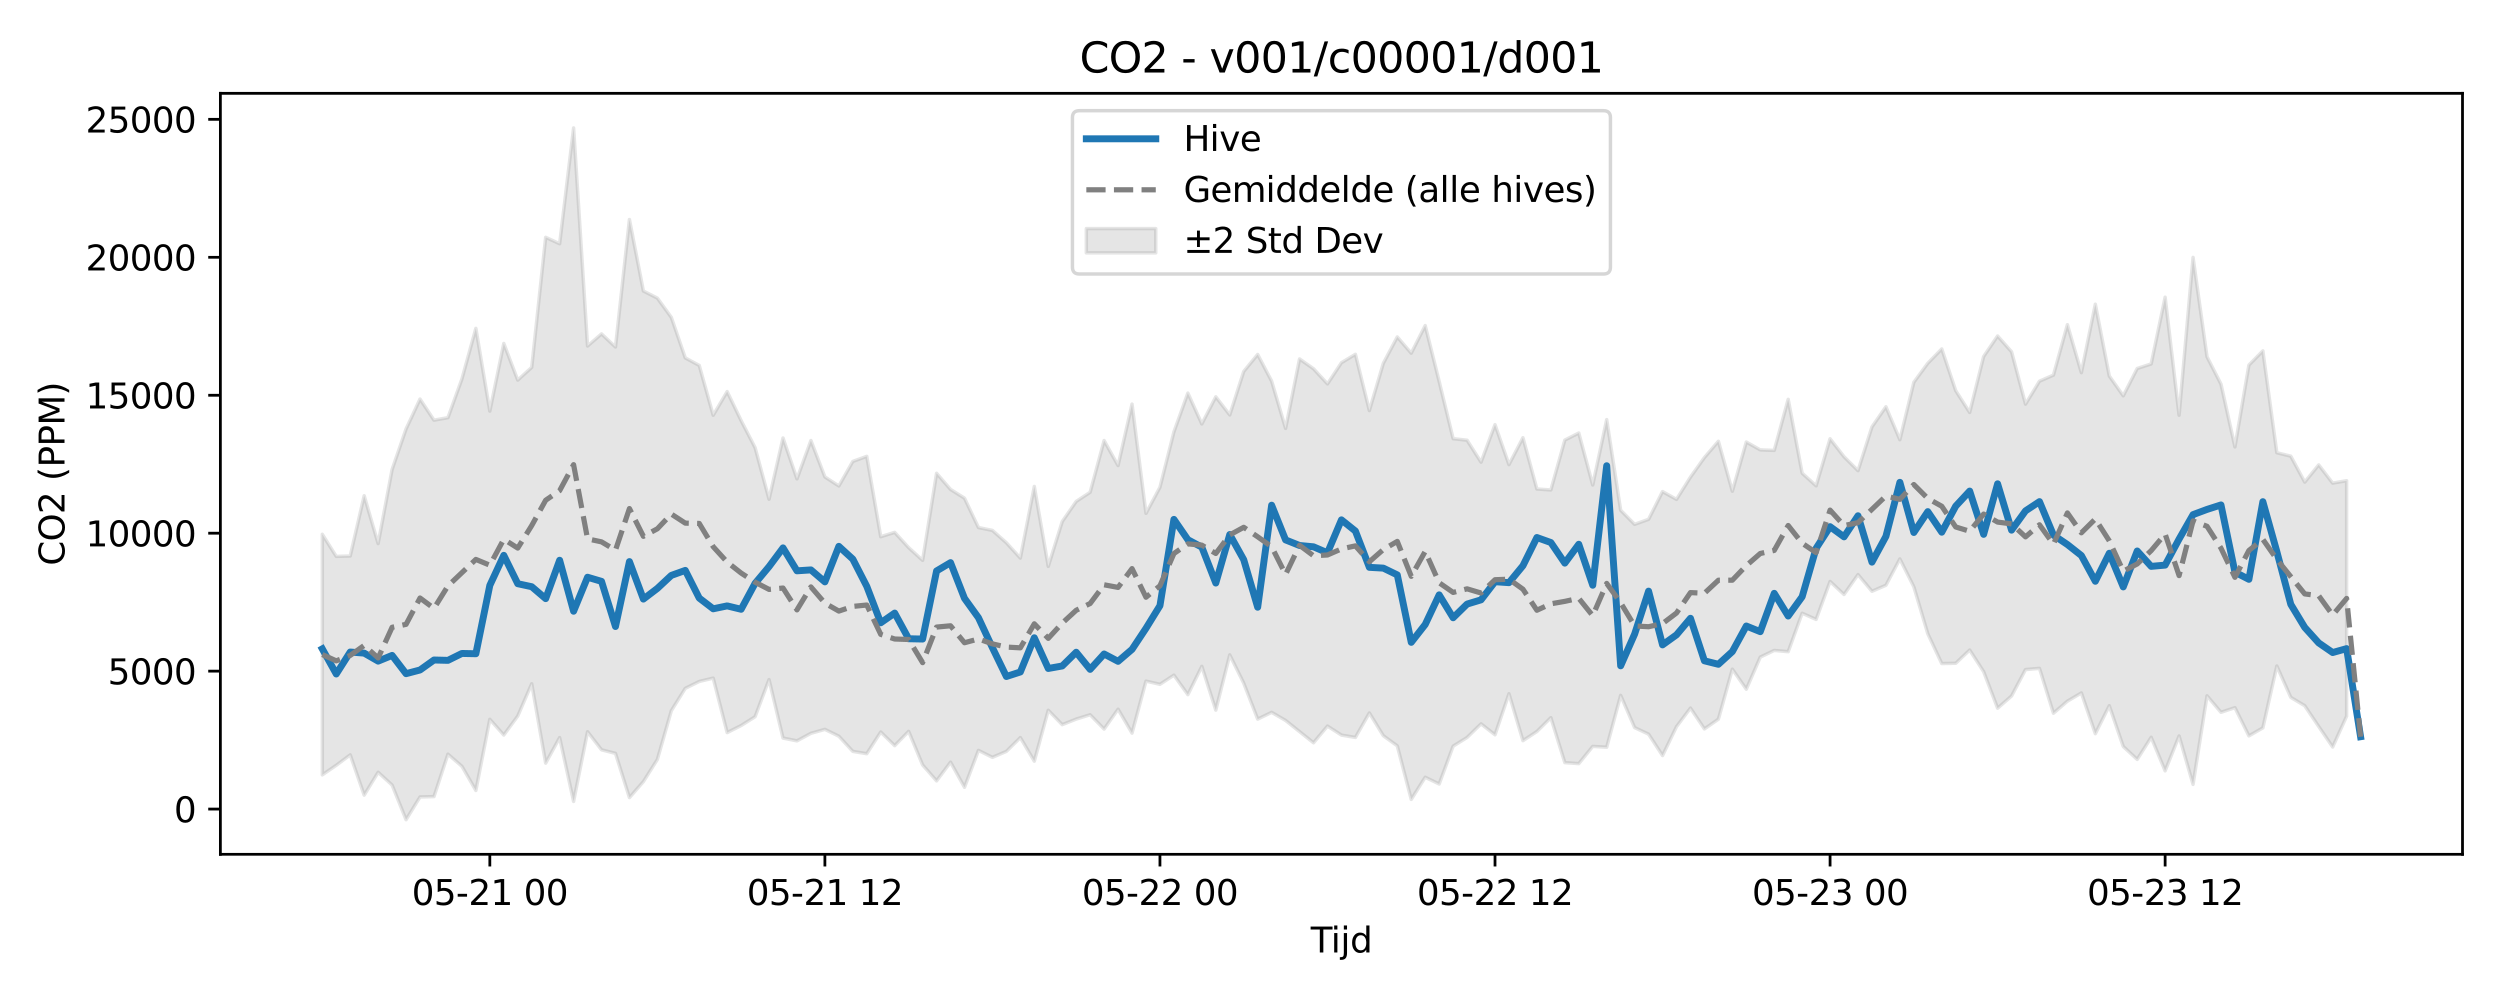 <?xml version="1.0" encoding="utf-8" standalone="no"?>
<!DOCTYPE svg PUBLIC "-//W3C//DTD SVG 1.1//EN"
  "http://www.w3.org/Graphics/SVG/1.1/DTD/svg11.dtd">
<svg xmlns:xlink="http://www.w3.org/1999/xlink" width="720pt" height="288pt" viewBox="0 0 720 288" xmlns="http://www.w3.org/2000/svg" version="1.1">
 <defs>
  <style type="text/css">*{stroke-linejoin: round; stroke-linecap: butt}</style>
 </defs>
 <g id="figure_1">
  <g id="patch_1">
   <path d="M 0 288 
L 720 288 
L 720 0 
L 0 0 
z
" style="fill: #ffffff"/>
  </g>
  <g id="axes_1">
   <g id="patch_2">
    <path d="M 63.47 246.04 
L 709.2 246.04 
L 709.2 26.88 
L 63.47 26.88 
z
" style="fill: #ffffff"/>
   </g>
   <g id="FillBetweenPolyCollection_1">
    <defs>
     <path id="m664a38ba2b" d="M 92.821 -134.131 
L 92.821 -64.833 
L 96.842 -67.596 
L 100.863 -70.6 
L 104.884 -58.999 
L 108.904 -65.583 
L 112.925 -61.902 
L 116.946 -51.922 
L 120.967 -58.474 
L 124.987 -58.574 
L 129.008 -70.798 
L 133.029 -67.307 
L 137.049 -60.344 
L 141.07 -80.841 
L 145.091 -76.312 
L 149.112 -81.782 
L 153.132 -91.081 
L 157.153 -68.21 
L 161.174 -75.585 
L 165.195 -57.185 
L 169.215 -77.263 
L 173.236 -72.052 
L 177.257 -71.029 
L 181.278 -58.283 
L 185.298 -62.899 
L 189.319 -69.274 
L 193.34 -83.303 
L 197.36 -89.756 
L 201.381 -91.736 
L 205.402 -92.7 
L 209.423 -77.012 
L 213.443 -79.043 
L 217.464 -81.582 
L 221.485 -92.284 
L 225.506 -75.438 
L 229.526 -74.632 
L 233.547 -76.808 
L 237.568 -77.941 
L 241.589 -75.975 
L 245.609 -71.598 
L 249.63 -70.934 
L 253.651 -77.173 
L 257.671 -73.251 
L 261.692 -77.37 
L 265.713 -67.697 
L 269.734 -63.11 
L 273.754 -68.499 
L 277.775 -61.257 
L 281.796 -71.893 
L 285.817 -69.884 
L 289.837 -71.6 
L 293.858 -75.577 
L 297.879 -68.783 
L 301.9 -83.441 
L 305.92 -79.294 
L 309.941 -80.9 
L 313.962 -82.152 
L 317.983 -78.029 
L 322.003 -83.745 
L 326.024 -76.859 
L 330.045 -91.837 
L 334.065 -90.915 
L 338.086 -93.556 
L 342.107 -87.937 
L 346.128 -96.091 
L 350.148 -83.481 
L 354.169 -99.398 
L 358.19 -91.257 
L 362.211 -80.893 
L 366.231 -82.843 
L 370.252 -80.51 
L 374.273 -77.289 
L 378.294 -74.078 
L 382.314 -78.895 
L 386.335 -76.293 
L 390.356 -75.614 
L 394.376 -82.674 
L 398.397 -76.112 
L 402.418 -73.192 
L 406.439 -57.764 
L 410.459 -64.152 
L 414.48 -62.203 
L 418.501 -73.1 
L 422.522 -75.61 
L 426.542 -79.529 
L 430.563 -76.381 
L 434.584 -88.206 
L 438.605 -74.687 
L 442.625 -77.323 
L 446.646 -81.313 
L 450.667 -68.361 
L 454.687 -68.074 
L 458.708 -73.038 
L 462.729 -72.796 
L 466.75 -87.736 
L 470.77 -78.456 
L 474.791 -76.563 
L 478.812 -70.4 
L 482.833 -78.723 
L 486.853 -84.074 
L 490.874 -78.067 
L 494.895 -80.875 
L 498.916 -95.287 
L 502.936 -89.508 
L 506.957 -98.753 
L 510.978 -100.675 
L 514.999 -100.31 
L 519.019 -111.386 
L 523.04 -109.603 
L 527.061 -120.545 
L 531.081 -116.781 
L 535.102 -122.515 
L 539.123 -117.712 
L 543.144 -119.445 
L 547.164 -127.027 
L 551.185 -119.003 
L 555.206 -105.485 
L 559.227 -96.894 
L 563.247 -96.974 
L 567.268 -100.795 
L 571.289 -94.563 
L 575.31 -84.042 
L 579.33 -87.558 
L 583.351 -95.163 
L 587.372 -95.51 
L 591.392 -82.598 
L 595.413 -86.057 
L 599.434 -88.437 
L 603.455 -76.693 
L 607.475 -84.758 
L 611.496 -73.008 
L 615.517 -69.289 
L 619.538 -75.658 
L 623.558 -65.997 
L 627.579 -76.038 
L 631.6 -62.093 
L 635.621 -87.605 
L 639.641 -82.86 
L 643.662 -84.189 
L 647.683 -76.063 
L 651.703 -78.372 
L 655.724 -96.195 
L 659.745 -87.16 
L 663.766 -84.752 
L 667.786 -78.768 
L 671.807 -72.855 
L 675.828 -81.743 
L 675.828 -149.561 
L 675.828 -149.561 
L 671.807 -148.866 
L 667.786 -154.112 
L 663.766 -149.153 
L 659.745 -156.622 
L 655.724 -157.617 
L 651.703 -186.95 
L 647.683 -182.865 
L 643.662 -159.282 
L 639.641 -177.389 
L 635.621 -185.242 
L 631.6 -213.871 
L 627.579 -168.417 
L 623.558 -202.408 
L 619.538 -183.195 
L 615.517 -181.873 
L 611.496 -174.006 
L 607.475 -179.712 
L 603.455 -200.389 
L 599.434 -180.67 
L 595.413 -194.494 
L 591.392 -179.974 
L 587.372 -178.218 
L 583.351 -171.608 
L 579.33 -186.688 
L 575.31 -191.237 
L 571.289 -185.329 
L 567.268 -169.21 
L 563.247 -175.492 
L 559.227 -187.507 
L 555.206 -183.383 
L 551.185 -177.898 
L 547.164 -161.357 
L 543.144 -170.859 
L 539.123 -165.045 
L 535.102 -152.453 
L 531.081 -156.464 
L 527.061 -161.631 
L 523.04 -148.089 
L 519.019 -151.726 
L 514.999 -173 
L 510.978 -158.283 
L 506.957 -158.438 
L 502.936 -160.697 
L 498.916 -146.526 
L 494.895 -160.918 
L 490.874 -156.224 
L 486.853 -150.588 
L 482.833 -144.183 
L 478.812 -146.429 
L 474.791 -138.442 
L 470.77 -136.995 
L 466.75 -141.054 
L 462.729 -167.151 
L 458.708 -148.317 
L 454.687 -163.293 
L 450.667 -161.252 
L 446.646 -146.895 
L 442.625 -147.174 
L 438.605 -161.939 
L 434.584 -154.189 
L 430.563 -165.699 
L 426.542 -154.893 
L 422.522 -161.218 
L 418.501 -161.662 
L 414.48 -178.136 
L 410.459 -194.234 
L 406.439 -186.279 
L 402.418 -190.959 
L 398.397 -183.366 
L 394.376 -169.753 
L 390.356 -185.963 
L 386.335 -183.54 
L 382.314 -177.44 
L 378.294 -181.798 
L 374.273 -184.623 
L 370.252 -164.615 
L 366.231 -178.23 
L 362.211 -185.917 
L 358.19 -181.015 
L 354.169 -168.493 
L 350.148 -173.719 
L 346.128 -165.903 
L 342.107 -174.798 
L 338.086 -163.606 
L 334.065 -147.669 
L 330.045 -140.154 
L 326.024 -171.623 
L 322.003 -153.912 
L 317.983 -161.13 
L 313.962 -146.225 
L 309.941 -143.587 
L 305.92 -137.784 
L 301.9 -124.871 
L 297.879 -147.904 
L 293.858 -127.271 
L 289.837 -131.686 
L 285.817 -135.248 
L 281.796 -136.066 
L 277.775 -144.53 
L 273.754 -147.051 
L 269.734 -151.694 
L 265.713 -126.619 
L 261.692 -130.286 
L 257.671 -134.681 
L 253.651 -133.433 
L 249.63 -156.575 
L 245.609 -155.11 
L 241.589 -148.041 
L 237.568 -150.646 
L 233.547 -161.128 
L 229.526 -150.08 
L 225.506 -161.858 
L 221.485 -144.215 
L 217.464 -159.091 
L 213.443 -166.874 
L 209.423 -175.227 
L 205.402 -168.404 
L 201.381 -182.761 
L 197.36 -184.922 
L 193.34 -196.602 
L 189.319 -202.139 
L 185.298 -204.184 
L 181.278 -224.78 
L 177.257 -188.059 
L 173.236 -191.837 
L 169.215 -188.343 
L 165.195 -251.158 
L 161.174 -217.798 
L 157.153 -219.652 
L 153.132 -182.196 
L 149.112 -178.53 
L 145.091 -189.09 
L 141.07 -169.601 
L 137.049 -193.434 
L 133.029 -178.848 
L 129.008 -167.716 
L 124.987 -166.993 
L 120.967 -173.071 
L 116.946 -164.456 
L 112.925 -152.783 
L 108.904 -131.443 
L 104.884 -145.233 
L 100.863 -127.873 
L 96.842 -127.759 
L 92.821 -134.131 
z
" style="stroke: #808080; stroke-opacity: 0.2"/>
    </defs>
    <g clip-path="url(#p2e969f3adc)">
     <use xlink:href="#m664a38ba2b" x="0" y="288" style="fill: #808080; fill-opacity: 0.2; stroke: #808080; stroke-opacity: 0.2"/>
    </g>
   </g>
   <g id="matplotlib.axis_1">
    <g id="xtick_1">
     <g id="line2d_1">
      <defs>
       <path id="m930a74c636" d="M 0 0 
L 0 3.5 
" style="stroke: #000000; stroke-width: 0.8"/>
      </defs>
      <g>
       <use xlink:href="#m930a74c636" x="141.07" y="246.04" style="stroke: #000000; stroke-width: 0.8"/>
      </g>
     </g>
     <g id="text_1">
      <!-- 05-21 00 -->
      <g transform="translate(118.59 260.638) scale(0.1 -0.1)">
       <defs>
        <path id="DejaVuSans-30" d="M 2034 4250 
Q 1547 4250 1301 3770 
Q 1056 3291 1056 2328 
Q 1056 1369 1301 889 
Q 1547 409 2034 409 
Q 2525 409 2770 889 
Q 3016 1369 3016 2328 
Q 3016 3291 2770 3770 
Q 2525 4250 2034 4250 
z
M 2034 4750 
Q 2819 4750 3233 4129 
Q 3647 3509 3647 2328 
Q 3647 1150 3233 529 
Q 2819 -91 2034 -91 
Q 1250 -91 836 529 
Q 422 1150 422 2328 
Q 422 3509 836 4129 
Q 1250 4750 2034 4750 
z
" transform="scale(0.016)"/>
        <path id="DejaVuSans-35" d="M 691 4666 
L 3169 4666 
L 3169 4134 
L 1269 4134 
L 1269 2991 
Q 1406 3038 1543 3061 
Q 1681 3084 1819 3084 
Q 2600 3084 3056 2656 
Q 3513 2228 3513 1497 
Q 3513 744 3044 326 
Q 2575 -91 1722 -91 
Q 1428 -91 1123 -41 
Q 819 9 494 109 
L 494 744 
Q 775 591 1075 516 
Q 1375 441 1709 441 
Q 2250 441 2565 725 
Q 2881 1009 2881 1497 
Q 2881 1984 2565 2268 
Q 2250 2553 1709 2553 
Q 1456 2553 1204 2497 
Q 953 2441 691 2322 
L 691 4666 
z
" transform="scale(0.016)"/>
        <path id="DejaVuSans-2d" d="M 313 2009 
L 1997 2009 
L 1997 1497 
L 313 1497 
L 313 2009 
z
" transform="scale(0.016)"/>
        <path id="DejaVuSans-32" d="M 1228 531 
L 3431 531 
L 3431 0 
L 469 0 
L 469 531 
Q 828 903 1448 1529 
Q 2069 2156 2228 2338 
Q 2531 2678 2651 2914 
Q 2772 3150 2772 3378 
Q 2772 3750 2511 3984 
Q 2250 4219 1831 4219 
Q 1534 4219 1204 4116 
Q 875 4013 500 3803 
L 500 4441 
Q 881 4594 1212 4672 
Q 1544 4750 1819 4750 
Q 2544 4750 2975 4387 
Q 3406 4025 3406 3419 
Q 3406 3131 3298 2873 
Q 3191 2616 2906 2266 
Q 2828 2175 2409 1742 
Q 1991 1309 1228 531 
z
" transform="scale(0.016)"/>
        <path id="DejaVuSans-31" d="M 794 531 
L 1825 531 
L 1825 4091 
L 703 3866 
L 703 4441 
L 1819 4666 
L 2450 4666 
L 2450 531 
L 3481 531 
L 3481 0 
L 794 0 
L 794 531 
z
" transform="scale(0.016)"/>
        <path id="DejaVuSans-20" transform="scale(0.016)"/>
       </defs>
       <use xlink:href="#DejaVuSans-30"/>
       <use xlink:href="#DejaVuSans-35" transform="translate(63.623 0)"/>
       <use xlink:href="#DejaVuSans-2d" transform="translate(127.246 0)"/>
       <use xlink:href="#DejaVuSans-32" transform="translate(163.33 0)"/>
       <use xlink:href="#DejaVuSans-31" transform="translate(226.953 0)"/>
       <use xlink:href="#DejaVuSans-20" transform="translate(290.576 0)"/>
       <use xlink:href="#DejaVuSans-30" transform="translate(322.363 0)"/>
       <use xlink:href="#DejaVuSans-30" transform="translate(385.986 0)"/>
      </g>
     </g>
    </g>
    <g id="xtick_2">
     <g id="line2d_2">
      <g>
       <use xlink:href="#m930a74c636" x="237.568" y="246.04" style="stroke: #000000; stroke-width: 0.8"/>
      </g>
     </g>
     <g id="text_2">
      <!-- 05-21 12 -->
      <g transform="translate(215.087 260.638) scale(0.1 -0.1)">
       <use xlink:href="#DejaVuSans-30"/>
       <use xlink:href="#DejaVuSans-35" transform="translate(63.623 0)"/>
       <use xlink:href="#DejaVuSans-2d" transform="translate(127.246 0)"/>
       <use xlink:href="#DejaVuSans-32" transform="translate(163.33 0)"/>
       <use xlink:href="#DejaVuSans-31" transform="translate(226.953 0)"/>
       <use xlink:href="#DejaVuSans-20" transform="translate(290.576 0)"/>
       <use xlink:href="#DejaVuSans-31" transform="translate(322.363 0)"/>
       <use xlink:href="#DejaVuSans-32" transform="translate(385.986 0)"/>
      </g>
     </g>
    </g>
    <g id="xtick_3">
     <g id="line2d_3">
      <g>
       <use xlink:href="#m930a74c636" x="334.065" y="246.04" style="stroke: #000000; stroke-width: 0.8"/>
      </g>
     </g>
     <g id="text_3">
      <!-- 05-22 00 -->
      <g transform="translate(311.585 260.638) scale(0.1 -0.1)">
       <use xlink:href="#DejaVuSans-30"/>
       <use xlink:href="#DejaVuSans-35" transform="translate(63.623 0)"/>
       <use xlink:href="#DejaVuSans-2d" transform="translate(127.246 0)"/>
       <use xlink:href="#DejaVuSans-32" transform="translate(163.33 0)"/>
       <use xlink:href="#DejaVuSans-32" transform="translate(226.953 0)"/>
       <use xlink:href="#DejaVuSans-20" transform="translate(290.576 0)"/>
       <use xlink:href="#DejaVuSans-30" transform="translate(322.363 0)"/>
       <use xlink:href="#DejaVuSans-30" transform="translate(385.986 0)"/>
      </g>
     </g>
    </g>
    <g id="xtick_4">
     <g id="line2d_4">
      <g>
       <use xlink:href="#m930a74c636" x="430.563" y="246.04" style="stroke: #000000; stroke-width: 0.8"/>
      </g>
     </g>
     <g id="text_4">
      <!-- 05-22 12 -->
      <g transform="translate(408.083 260.638) scale(0.1 -0.1)">
       <use xlink:href="#DejaVuSans-30"/>
       <use xlink:href="#DejaVuSans-35" transform="translate(63.623 0)"/>
       <use xlink:href="#DejaVuSans-2d" transform="translate(127.246 0)"/>
       <use xlink:href="#DejaVuSans-32" transform="translate(163.33 0)"/>
       <use xlink:href="#DejaVuSans-32" transform="translate(226.953 0)"/>
       <use xlink:href="#DejaVuSans-20" transform="translate(290.576 0)"/>
       <use xlink:href="#DejaVuSans-31" transform="translate(322.363 0)"/>
       <use xlink:href="#DejaVuSans-32" transform="translate(385.986 0)"/>
      </g>
     </g>
    </g>
    <g id="xtick_5">
     <g id="line2d_5">
      <g>
       <use xlink:href="#m930a74c636" x="527.061" y="246.04" style="stroke: #000000; stroke-width: 0.8"/>
      </g>
     </g>
     <g id="text_5">
      <!-- 05-23 00 -->
      <g transform="translate(504.58 260.638) scale(0.1 -0.1)">
       <defs>
        <path id="DejaVuSans-33" d="M 2597 2516 
Q 3050 2419 3304 2112 
Q 3559 1806 3559 1356 
Q 3559 666 3084 287 
Q 2609 -91 1734 -91 
Q 1441 -91 1130 -33 
Q 819 25 488 141 
L 488 750 
Q 750 597 1062 519 
Q 1375 441 1716 441 
Q 2309 441 2620 675 
Q 2931 909 2931 1356 
Q 2931 1769 2642 2001 
Q 2353 2234 1838 2234 
L 1294 2234 
L 1294 2753 
L 1863 2753 
Q 2328 2753 2575 2939 
Q 2822 3125 2822 3475 
Q 2822 3834 2567 4026 
Q 2313 4219 1838 4219 
Q 1578 4219 1281 4162 
Q 984 4106 628 3988 
L 628 4550 
Q 988 4650 1302 4700 
Q 1616 4750 1894 4750 
Q 2613 4750 3031 4423 
Q 3450 4097 3450 3541 
Q 3450 3153 3228 2886 
Q 3006 2619 2597 2516 
z
" transform="scale(0.016)"/>
       </defs>
       <use xlink:href="#DejaVuSans-30"/>
       <use xlink:href="#DejaVuSans-35" transform="translate(63.623 0)"/>
       <use xlink:href="#DejaVuSans-2d" transform="translate(127.246 0)"/>
       <use xlink:href="#DejaVuSans-32" transform="translate(163.33 0)"/>
       <use xlink:href="#DejaVuSans-33" transform="translate(226.953 0)"/>
       <use xlink:href="#DejaVuSans-20" transform="translate(290.576 0)"/>
       <use xlink:href="#DejaVuSans-30" transform="translate(322.363 0)"/>
       <use xlink:href="#DejaVuSans-30" transform="translate(385.986 0)"/>
      </g>
     </g>
    </g>
    <g id="xtick_6">
     <g id="line2d_6">
      <g>
       <use xlink:href="#m930a74c636" x="623.558" y="246.04" style="stroke: #000000; stroke-width: 0.8"/>
      </g>
     </g>
     <g id="text_6">
      <!-- 05-23 12 -->
      <g transform="translate(601.078 260.638) scale(0.1 -0.1)">
       <use xlink:href="#DejaVuSans-30"/>
       <use xlink:href="#DejaVuSans-35" transform="translate(63.623 0)"/>
       <use xlink:href="#DejaVuSans-2d" transform="translate(127.246 0)"/>
       <use xlink:href="#DejaVuSans-32" transform="translate(163.33 0)"/>
       <use xlink:href="#DejaVuSans-33" transform="translate(226.953 0)"/>
       <use xlink:href="#DejaVuSans-20" transform="translate(290.576 0)"/>
       <use xlink:href="#DejaVuSans-31" transform="translate(322.363 0)"/>
       <use xlink:href="#DejaVuSans-32" transform="translate(385.986 0)"/>
      </g>
     </g>
    </g>
    <g id="text_7">
     <!-- Tijd -->
     <g transform="translate(377.485 274.317) scale(0.1 -0.1)">
      <defs>
       <path id="DejaVuSans-54" d="M -19 4666 
L 3928 4666 
L 3928 4134 
L 2272 4134 
L 2272 0 
L 1638 0 
L 1638 4134 
L -19 4134 
L -19 4666 
z
" transform="scale(0.016)"/>
       <path id="DejaVuSans-69" d="M 603 3500 
L 1178 3500 
L 1178 0 
L 603 0 
L 603 3500 
z
M 603 4863 
L 1178 4863 
L 1178 4134 
L 603 4134 
L 603 4863 
z
" transform="scale(0.016)"/>
       <path id="DejaVuSans-6a" d="M 603 3500 
L 1178 3500 
L 1178 -63 
Q 1178 -731 923 -1031 
Q 669 -1331 103 -1331 
L -116 -1331 
L -116 -844 
L 38 -844 
Q 366 -844 484 -692 
Q 603 -541 603 -63 
L 603 3500 
z
M 603 4863 
L 1178 4863 
L 1178 4134 
L 603 4134 
L 603 4863 
z
" transform="scale(0.016)"/>
       <path id="DejaVuSans-64" d="M 2906 2969 
L 2906 4863 
L 3481 4863 
L 3481 0 
L 2906 0 
L 2906 525 
Q 2725 213 2448 61 
Q 2172 -91 1784 -91 
Q 1150 -91 751 415 
Q 353 922 353 1747 
Q 353 2572 751 3078 
Q 1150 3584 1784 3584 
Q 2172 3584 2448 3432 
Q 2725 3281 2906 2969 
z
M 947 1747 
Q 947 1113 1208 752 
Q 1469 391 1925 391 
Q 2381 391 2643 752 
Q 2906 1113 2906 1747 
Q 2906 2381 2643 2742 
Q 2381 3103 1925 3103 
Q 1469 3103 1208 2742 
Q 947 2381 947 1747 
z
" transform="scale(0.016)"/>
      </defs>
      <use xlink:href="#DejaVuSans-54"/>
      <use xlink:href="#DejaVuSans-69" transform="translate(57.959 0)"/>
      <use xlink:href="#DejaVuSans-6a" transform="translate(85.742 0)"/>
      <use xlink:href="#DejaVuSans-64" transform="translate(113.525 0)"/>
     </g>
    </g>
   </g>
   <g id="matplotlib.axis_2">
    <g id="ytick_1">
     <g id="line2d_7">
      <defs>
       <path id="mcfd36e2ee7" d="M 0 0 
L -3.5 0 
" style="stroke: #000000; stroke-width: 0.8"/>
      </defs>
      <g>
       <use xlink:href="#mcfd36e2ee7" x="63.47" y="233.017" style="stroke: #000000; stroke-width: 0.8"/>
      </g>
     </g>
     <g id="text_8">
      <!-- 0 -->
      <g transform="translate(50.108 236.816) scale(0.1 -0.1)">
       <use xlink:href="#DejaVuSans-30"/>
      </g>
     </g>
    </g>
    <g id="ytick_2">
     <g id="line2d_8">
      <g>
       <use xlink:href="#mcfd36e2ee7" x="63.47" y="193.288" style="stroke: #000000; stroke-width: 0.8"/>
      </g>
     </g>
     <g id="text_9">
      <!-- 5000 -->
      <g transform="translate(31.02 197.087) scale(0.1 -0.1)">
       <use xlink:href="#DejaVuSans-35"/>
       <use xlink:href="#DejaVuSans-30" transform="translate(63.623 0)"/>
       <use xlink:href="#DejaVuSans-30" transform="translate(127.246 0)"/>
       <use xlink:href="#DejaVuSans-30" transform="translate(190.869 0)"/>
      </g>
     </g>
    </g>
    <g id="ytick_3">
     <g id="line2d_9">
      <g>
       <use xlink:href="#mcfd36e2ee7" x="63.47" y="153.559" style="stroke: #000000; stroke-width: 0.8"/>
      </g>
     </g>
     <g id="text_10">
      <!-- 10000 -->
      <g transform="translate(24.657 157.359) scale(0.1 -0.1)">
       <use xlink:href="#DejaVuSans-31"/>
       <use xlink:href="#DejaVuSans-30" transform="translate(63.623 0)"/>
       <use xlink:href="#DejaVuSans-30" transform="translate(127.246 0)"/>
       <use xlink:href="#DejaVuSans-30" transform="translate(190.869 0)"/>
       <use xlink:href="#DejaVuSans-30" transform="translate(254.492 0)"/>
      </g>
     </g>
    </g>
    <g id="ytick_4">
     <g id="line2d_10">
      <g>
       <use xlink:href="#mcfd36e2ee7" x="63.47" y="113.831" style="stroke: #000000; stroke-width: 0.8"/>
      </g>
     </g>
     <g id="text_11">
      <!-- 15000 -->
      <g transform="translate(24.657 117.63) scale(0.1 -0.1)">
       <use xlink:href="#DejaVuSans-31"/>
       <use xlink:href="#DejaVuSans-35" transform="translate(63.623 0)"/>
       <use xlink:href="#DejaVuSans-30" transform="translate(127.246 0)"/>
       <use xlink:href="#DejaVuSans-30" transform="translate(190.869 0)"/>
       <use xlink:href="#DejaVuSans-30" transform="translate(254.492 0)"/>
      </g>
     </g>
    </g>
    <g id="ytick_5">
     <g id="line2d_11">
      <g>
       <use xlink:href="#mcfd36e2ee7" x="63.47" y="74.102" style="stroke: #000000; stroke-width: 0.8"/>
      </g>
     </g>
     <g id="text_12">
      <!-- 20000 -->
      <g transform="translate(24.657 77.902) scale(0.1 -0.1)">
       <use xlink:href="#DejaVuSans-32"/>
       <use xlink:href="#DejaVuSans-30" transform="translate(63.623 0)"/>
       <use xlink:href="#DejaVuSans-30" transform="translate(127.246 0)"/>
       <use xlink:href="#DejaVuSans-30" transform="translate(190.869 0)"/>
       <use xlink:href="#DejaVuSans-30" transform="translate(254.492 0)"/>
      </g>
     </g>
    </g>
    <g id="ytick_6">
     <g id="line2d_12">
      <g>
       <use xlink:href="#mcfd36e2ee7" x="63.47" y="34.374" style="stroke: #000000; stroke-width: 0.8"/>
      </g>
     </g>
     <g id="text_13">
      <!-- 25000 -->
      <g transform="translate(24.657 38.173) scale(0.1 -0.1)">
       <use xlink:href="#DejaVuSans-32"/>
       <use xlink:href="#DejaVuSans-35" transform="translate(63.623 0)"/>
       <use xlink:href="#DejaVuSans-30" transform="translate(127.246 0)"/>
       <use xlink:href="#DejaVuSans-30" transform="translate(190.869 0)"/>
       <use xlink:href="#DejaVuSans-30" transform="translate(254.492 0)"/>
      </g>
     </g>
    </g>
    <g id="text_14">
     <!-- CO2 (PPM) -->
     <g transform="translate(18.578 162.903) rotate(-90) scale(0.1 -0.1)">
      <defs>
       <path id="DejaVuSans-43" d="M 4122 4306 
L 4122 3641 
Q 3803 3938 3442 4084 
Q 3081 4231 2675 4231 
Q 1875 4231 1450 3742 
Q 1025 3253 1025 2328 
Q 1025 1406 1450 917 
Q 1875 428 2675 428 
Q 3081 428 3442 575 
Q 3803 722 4122 1019 
L 4122 359 
Q 3791 134 3420 21 
Q 3050 -91 2638 -91 
Q 1578 -91 968 557 
Q 359 1206 359 2328 
Q 359 3453 968 4101 
Q 1578 4750 2638 4750 
Q 3056 4750 3426 4639 
Q 3797 4528 4122 4306 
z
" transform="scale(0.016)"/>
       <path id="DejaVuSans-4f" d="M 2522 4238 
Q 1834 4238 1429 3725 
Q 1025 3213 1025 2328 
Q 1025 1447 1429 934 
Q 1834 422 2522 422 
Q 3209 422 3611 934 
Q 4013 1447 4013 2328 
Q 4013 3213 3611 3725 
Q 3209 4238 2522 4238 
z
M 2522 4750 
Q 3503 4750 4090 4092 
Q 4678 3434 4678 2328 
Q 4678 1225 4090 567 
Q 3503 -91 2522 -91 
Q 1538 -91 948 565 
Q 359 1222 359 2328 
Q 359 3434 948 4092 
Q 1538 4750 2522 4750 
z
" transform="scale(0.016)"/>
       <path id="DejaVuSans-28" d="M 1984 4856 
Q 1566 4138 1362 3434 
Q 1159 2731 1159 2009 
Q 1159 1288 1364 580 
Q 1569 -128 1984 -844 
L 1484 -844 
Q 1016 -109 783 600 
Q 550 1309 550 2009 
Q 550 2706 781 3412 
Q 1013 4119 1484 4856 
L 1984 4856 
z
" transform="scale(0.016)"/>
       <path id="DejaVuSans-50" d="M 1259 4147 
L 1259 2394 
L 2053 2394 
Q 2494 2394 2734 2622 
Q 2975 2850 2975 3272 
Q 2975 3691 2734 3919 
Q 2494 4147 2053 4147 
L 1259 4147 
z
M 628 4666 
L 2053 4666 
Q 2838 4666 3239 4311 
Q 3641 3956 3641 3272 
Q 3641 2581 3239 2228 
Q 2838 1875 2053 1875 
L 1259 1875 
L 1259 0 
L 628 0 
L 628 4666 
z
" transform="scale(0.016)"/>
       <path id="DejaVuSans-4d" d="M 628 4666 
L 1569 4666 
L 2759 1491 
L 3956 4666 
L 4897 4666 
L 4897 0 
L 4281 0 
L 4281 4097 
L 3078 897 
L 2444 897 
L 1241 4097 
L 1241 0 
L 628 0 
L 628 4666 
z
" transform="scale(0.016)"/>
       <path id="DejaVuSans-29" d="M 513 4856 
L 1013 4856 
Q 1481 4119 1714 3412 
Q 1947 2706 1947 2009 
Q 1947 1309 1714 600 
Q 1481 -109 1013 -844 
L 513 -844 
Q 928 -128 1133 580 
Q 1338 1288 1338 2009 
Q 1338 2731 1133 3434 
Q 928 4138 513 4856 
z
" transform="scale(0.016)"/>
      </defs>
      <use xlink:href="#DejaVuSans-43"/>
      <use xlink:href="#DejaVuSans-4f" transform="translate(69.824 0)"/>
      <use xlink:href="#DejaVuSans-32" transform="translate(148.535 0)"/>
      <use xlink:href="#DejaVuSans-20" transform="translate(212.158 0)"/>
      <use xlink:href="#DejaVuSans-28" transform="translate(243.945 0)"/>
      <use xlink:href="#DejaVuSans-50" transform="translate(282.959 0)"/>
      <use xlink:href="#DejaVuSans-50" transform="translate(343.262 0)"/>
      <use xlink:href="#DejaVuSans-4d" transform="translate(403.564 0)"/>
      <use xlink:href="#DejaVuSans-29" transform="translate(489.844 0)"/>
     </g>
    </g>
   </g>
   <g id="line2d_13">
    <path d="M 92.821 186.876 
L 96.842 194.106 
L 100.863 187.784 
L 104.884 188.097 
L 108.904 190.406 
L 112.925 188.762 
L 116.946 194.016 
L 120.967 192.957 
L 124.987 190.081 
L 129.008 190.184 
L 133.029 188.195 
L 137.049 188.277 
L 141.07 168.582 
L 145.091 159.94 
L 149.112 168.108 
L 153.132 168.974 
L 157.153 172.404 
L 161.174 161.357 
L 165.195 176.033 
L 169.215 166.241 
L 173.236 167.433 
L 177.257 180.434 
L 181.278 161.741 
L 185.298 172.534 
L 189.319 169.469 
L 193.34 165.716 
L 197.36 164.278 
L 201.381 172.248 
L 205.402 175.335 
L 209.423 174.496 
L 213.443 175.471 
L 217.464 168.007 
L 221.485 163.187 
L 225.506 157.792 
L 229.526 164.395 
L 233.547 164.133 
L 237.568 167.578 
L 241.589 157.35 
L 245.609 161.026 
L 249.63 168.866 
L 253.651 179.367 
L 257.671 176.57 
L 261.692 183.957 
L 265.713 184.044 
L 269.734 164.429 
L 273.754 162.038 
L 277.775 172.322 
L 281.796 177.902 
L 285.817 186.537 
L 289.837 194.832 
L 293.858 193.529 
L 297.879 183.679 
L 301.9 192.52 
L 305.92 191.802 
L 309.941 187.845 
L 313.962 192.772 
L 317.983 188.348 
L 322.003 190.465 
L 326.024 187.016 
L 330.045 180.951 
L 334.065 174.435 
L 338.086 149.589 
L 342.107 155.432 
L 346.128 157.585 
L 350.148 167.915 
L 354.169 153.949 
L 358.19 161.185 
L 362.211 174.878 
L 366.231 145.499 
L 370.252 155.496 
L 374.273 157.101 
L 378.294 157.482 
L 382.314 159.211 
L 386.335 149.719 
L 390.356 152.94 
L 394.376 163.394 
L 398.397 163.619 
L 402.418 165.568 
L 406.439 184.99 
L 410.459 179.856 
L 414.48 171.321 
L 418.501 177.913 
L 422.522 173.975 
L 426.542 172.754 
L 430.563 167.532 
L 434.584 167.811 
L 438.605 162.925 
L 442.625 154.807 
L 446.646 156.248 
L 450.667 162.178 
L 454.687 156.751 
L 458.708 168.545 
L 462.729 134.136 
L 466.75 191.754 
L 470.77 182.622 
L 474.791 170.251 
L 478.812 185.726 
L 482.833 182.835 
L 486.853 178.069 
L 490.874 190.314 
L 494.895 191.315 
L 498.916 187.652 
L 502.936 180.294 
L 506.957 181.918 
L 510.978 170.886 
L 514.999 177.415 
L 519.019 171.858 
L 523.04 157.916 
L 527.061 151.684 
L 531.081 154.611 
L 535.102 148.54 
L 539.123 161.894 
L 543.144 154.476 
L 547.164 138.915 
L 551.185 153.353 
L 555.206 147.351 
L 559.227 153.271 
L 563.247 145.767 
L 567.268 141.434 
L 571.289 153.891 
L 575.31 139.339 
L 579.33 152.683 
L 583.351 147.126 
L 587.372 144.47 
L 591.392 154.11 
L 595.413 156.825 
L 599.434 159.998 
L 603.455 167.406 
L 607.475 159.339 
L 611.496 169.03 
L 615.517 158.687 
L 619.538 163.115 
L 623.558 162.753 
L 627.579 155.247 
L 631.6 148.212 
L 635.621 146.714 
L 639.641 145.423 
L 643.662 164.779 
L 647.683 166.845 
L 651.703 144.488 
L 655.724 158.857 
L 659.745 174.049 
L 663.766 180.699 
L 667.786 185.157 
L 671.807 187.933 
L 675.828 186.802 
L 679.849 212.175 
L 679.849 212.175 
" clip-path="url(#p2e969f3adc)" style="fill: none; stroke: #1f77b4; stroke-width: 2; stroke-linecap: square"/>
   </g>
   <g id="line2d_14">
    <path d="M 92.821 188.518 
L 96.842 190.323 
L 100.863 188.763 
L 104.884 185.884 
L 108.904 189.487 
L 112.925 180.657 
L 116.946 179.811 
L 120.967 172.227 
L 124.987 175.217 
L 129.008 168.743 
L 137.049 161.111 
L 141.07 162.779 
L 145.091 155.299 
L 149.112 157.844 
L 153.132 151.362 
L 157.153 144.069 
L 161.174 141.308 
L 165.195 133.828 
L 169.215 155.197 
L 173.236 156.055 
L 177.257 158.456 
L 181.278 146.468 
L 185.298 154.458 
L 189.319 152.294 
L 193.34 148.048 
L 197.36 150.661 
L 201.381 150.752 
L 205.402 157.448 
L 209.423 161.88 
L 213.443 165.041 
L 217.464 167.664 
L 221.485 169.751 
L 225.506 169.352 
L 229.526 175.644 
L 233.547 169.032 
L 237.568 173.706 
L 241.589 175.992 
L 245.609 174.646 
L 249.63 174.246 
L 253.651 182.697 
L 257.671 184.034 
L 261.692 184.172 
L 265.713 190.842 
L 269.734 180.598 
L 273.754 180.225 
L 277.775 185.107 
L 281.796 184.02 
L 285.817 185.434 
L 289.837 186.357 
L 293.858 186.576 
L 297.879 179.657 
L 301.9 183.844 
L 305.92 179.461 
L 309.941 175.756 
L 313.962 173.811 
L 317.983 168.421 
L 322.003 169.171 
L 326.024 163.759 
L 330.045 172.004 
L 334.065 168.708 
L 338.086 159.419 
L 342.107 156.632 
L 346.128 157.003 
L 350.148 159.4 
L 354.169 154.055 
L 358.19 151.864 
L 362.211 154.595 
L 366.231 157.463 
L 370.252 165.438 
L 374.273 157.044 
L 378.294 160.062 
L 382.314 159.833 
L 386.335 158.083 
L 390.356 157.212 
L 394.376 161.786 
L 398.397 158.261 
L 402.418 155.925 
L 406.439 165.979 
L 410.459 158.807 
L 414.48 167.831 
L 418.501 170.619 
L 422.522 169.586 
L 426.542 170.789 
L 430.563 166.96 
L 434.584 166.803 
L 438.605 169.687 
L 442.625 175.752 
L 446.646 173.896 
L 450.667 173.193 
L 454.687 172.316 
L 458.708 177.323 
L 462.729 168.027 
L 466.75 173.605 
L 470.77 180.274 
L 474.791 180.498 
L 478.812 179.586 
L 482.833 176.547 
L 486.853 170.669 
L 490.874 170.854 
L 494.895 167.103 
L 498.916 167.093 
L 502.936 162.897 
L 506.957 159.404 
L 510.978 158.521 
L 514.999 151.345 
L 519.019 156.444 
L 523.04 159.154 
L 527.061 146.912 
L 531.081 151.377 
L 535.102 150.516 
L 543.144 142.848 
L 547.164 143.808 
L 551.185 139.549 
L 555.206 143.566 
L 559.227 145.799 
L 563.247 151.767 
L 567.268 152.998 
L 571.289 148.054 
L 575.31 150.361 
L 579.33 150.877 
L 583.351 154.615 
L 587.372 151.136 
L 591.392 156.714 
L 595.413 147.724 
L 599.434 153.446 
L 603.455 149.459 
L 607.475 155.765 
L 611.496 164.493 
L 615.517 162.419 
L 619.538 158.573 
L 623.558 153.797 
L 627.579 165.773 
L 631.6 150.018 
L 635.621 151.576 
L 639.641 157.876 
L 643.662 166.265 
L 647.683 158.536 
L 651.703 155.339 
L 655.724 161.094 
L 663.766 171.048 
L 667.786 171.56 
L 671.807 177.139 
L 675.828 172.348 
L 679.849 212.175 
L 679.849 212.175 
" clip-path="url(#p2e969f3adc)" style="fill: none; stroke-dasharray: 5.55,2.4; stroke-dashoffset: 0; stroke: #808080; stroke-width: 1.5"/>
   </g>
   <g id="patch_3">
    <path d="M 63.47 246.04 
L 63.47 26.88 
" style="fill: none; stroke: #000000; stroke-width: 0.8; stroke-linejoin: miter; stroke-linecap: square"/>
   </g>
   <g id="patch_4">
    <path d="M 709.2 246.04 
L 709.2 26.88 
" style="fill: none; stroke: #000000; stroke-width: 0.8; stroke-linejoin: miter; stroke-linecap: square"/>
   </g>
   <g id="patch_5">
    <path d="M 63.47 246.04 
L 709.2 246.04 
" style="fill: none; stroke: #000000; stroke-width: 0.8; stroke-linejoin: miter; stroke-linecap: square"/>
   </g>
   <g id="patch_6">
    <path d="M 63.47 26.88 
L 709.2 26.88 
" style="fill: none; stroke: #000000; stroke-width: 0.8; stroke-linejoin: miter; stroke-linecap: square"/>
   </g>
   <g id="text_15">
    <!-- CO2 - v001/c00001/d001 -->
    <g transform="translate(310.932 20.88) scale(0.12 -0.12)">
     <defs>
      <path id="DejaVuSans-76" d="M 191 3500 
L 800 3500 
L 1894 563 
L 2988 3500 
L 3597 3500 
L 2284 0 
L 1503 0 
L 191 3500 
z
" transform="scale(0.016)"/>
      <path id="DejaVuSans-2f" d="M 1625 4666 
L 2156 4666 
L 531 -594 
L 0 -594 
L 1625 4666 
z
" transform="scale(0.016)"/>
      <path id="DejaVuSans-63" d="M 3122 3366 
L 3122 2828 
Q 2878 2963 2633 3030 
Q 2388 3097 2138 3097 
Q 1578 3097 1268 2742 
Q 959 2388 959 1747 
Q 959 1106 1268 751 
Q 1578 397 2138 397 
Q 2388 397 2633 464 
Q 2878 531 3122 666 
L 3122 134 
Q 2881 22 2623 -34 
Q 2366 -91 2075 -91 
Q 1284 -91 818 406 
Q 353 903 353 1747 
Q 353 2603 823 3093 
Q 1294 3584 2113 3584 
Q 2378 3584 2631 3529 
Q 2884 3475 3122 3366 
z
" transform="scale(0.016)"/>
     </defs>
     <use xlink:href="#DejaVuSans-43"/>
     <use xlink:href="#DejaVuSans-4f" transform="translate(69.824 0)"/>
     <use xlink:href="#DejaVuSans-32" transform="translate(148.535 0)"/>
     <use xlink:href="#DejaVuSans-20" transform="translate(212.158 0)"/>
     <use xlink:href="#DejaVuSans-2d" transform="translate(243.945 0)"/>
     <use xlink:href="#DejaVuSans-20" transform="translate(280.029 0)"/>
     <use xlink:href="#DejaVuSans-76" transform="translate(311.816 0)"/>
     <use xlink:href="#DejaVuSans-30" transform="translate(370.996 0)"/>
     <use xlink:href="#DejaVuSans-30" transform="translate(434.619 0)"/>
     <use xlink:href="#DejaVuSans-31" transform="translate(498.242 0)"/>
     <use xlink:href="#DejaVuSans-2f" transform="translate(561.865 0)"/>
     <use xlink:href="#DejaVuSans-63" transform="translate(595.557 0)"/>
     <use xlink:href="#DejaVuSans-30" transform="translate(650.537 0)"/>
     <use xlink:href="#DejaVuSans-30" transform="translate(714.16 0)"/>
     <use xlink:href="#DejaVuSans-30" transform="translate(777.783 0)"/>
     <use xlink:href="#DejaVuSans-30" transform="translate(841.406 0)"/>
     <use xlink:href="#DejaVuSans-31" transform="translate(905.029 0)"/>
     <use xlink:href="#DejaVuSans-2f" transform="translate(968.652 0)"/>
     <use xlink:href="#DejaVuSans-64" transform="translate(1002.344 0)"/>
     <use xlink:href="#DejaVuSans-30" transform="translate(1065.82 0)"/>
     <use xlink:href="#DejaVuSans-30" transform="translate(1129.443 0)"/>
     <use xlink:href="#DejaVuSans-31" transform="translate(1193.066 0)"/>
    </g>
   </g>
   <g id="legend_1">
    <g id="patch_7">
     <path d="M 310.863 78.914 
L 461.807 78.914 
Q 463.807 78.914 463.807 76.914 
L 463.807 33.88 
Q 463.807 31.88 461.807 31.88 
L 310.863 31.88 
Q 308.863 31.88 308.863 33.88 
L 308.863 76.914 
Q 308.863 78.914 310.863 78.914 
z
" style="fill: #ffffff; opacity: 0.8; stroke: #cccccc; stroke-linejoin: miter"/>
    </g>
    <g id="line2d_15">
     <path d="M 312.863 39.978 
L 322.863 39.978 
L 332.863 39.978 
" style="fill: none; stroke: #1f77b4; stroke-width: 2; stroke-linecap: square"/>
    </g>
    <g id="text_16">
     <!-- Hive -->
     <g transform="translate(340.863 43.478) scale(0.1 -0.1)">
      <defs>
       <path id="DejaVuSans-48" d="M 628 4666 
L 1259 4666 
L 1259 2753 
L 3553 2753 
L 3553 4666 
L 4184 4666 
L 4184 0 
L 3553 0 
L 3553 2222 
L 1259 2222 
L 1259 0 
L 628 0 
L 628 4666 
z
" transform="scale(0.016)"/>
       <path id="DejaVuSans-65" d="M 3597 1894 
L 3597 1613 
L 953 1613 
Q 991 1019 1311 708 
Q 1631 397 2203 397 
Q 2534 397 2845 478 
Q 3156 559 3463 722 
L 3463 178 
Q 3153 47 2828 -22 
Q 2503 -91 2169 -91 
Q 1331 -91 842 396 
Q 353 884 353 1716 
Q 353 2575 817 3079 
Q 1281 3584 2069 3584 
Q 2775 3584 3186 3129 
Q 3597 2675 3597 1894 
z
M 3022 2063 
Q 3016 2534 2758 2815 
Q 2500 3097 2075 3097 
Q 1594 3097 1305 2825 
Q 1016 2553 972 2059 
L 3022 2063 
z
" transform="scale(0.016)"/>
      </defs>
      <use xlink:href="#DejaVuSans-48"/>
      <use xlink:href="#DejaVuSans-69" transform="translate(75.195 0)"/>
      <use xlink:href="#DejaVuSans-76" transform="translate(102.979 0)"/>
      <use xlink:href="#DejaVuSans-65" transform="translate(162.158 0)"/>
     </g>
    </g>
    <g id="line2d_16">
     <path d="M 312.863 54.657 
L 322.863 54.657 
L 332.863 54.657 
" style="fill: none; stroke-dasharray: 5.55,2.4; stroke-dashoffset: 0; stroke: #808080; stroke-width: 1.5"/>
    </g>
    <g id="text_17">
     <!-- Gemiddelde (alle hives) -->
     <g transform="translate(340.863 58.157) scale(0.1 -0.1)">
      <defs>
       <path id="DejaVuSans-47" d="M 3809 666 
L 3809 1919 
L 2778 1919 
L 2778 2438 
L 4434 2438 
L 4434 434 
Q 4069 175 3628 42 
Q 3188 -91 2688 -91 
Q 1594 -91 976 548 
Q 359 1188 359 2328 
Q 359 3472 976 4111 
Q 1594 4750 2688 4750 
Q 3144 4750 3555 4637 
Q 3966 4525 4313 4306 
L 4313 3634 
Q 3963 3931 3569 4081 
Q 3175 4231 2741 4231 
Q 1884 4231 1454 3753 
Q 1025 3275 1025 2328 
Q 1025 1384 1454 906 
Q 1884 428 2741 428 
Q 3075 428 3337 486 
Q 3600 544 3809 666 
z
" transform="scale(0.016)"/>
       <path id="DejaVuSans-6d" d="M 3328 2828 
Q 3544 3216 3844 3400 
Q 4144 3584 4550 3584 
Q 5097 3584 5394 3201 
Q 5691 2819 5691 2113 
L 5691 0 
L 5113 0 
L 5113 2094 
Q 5113 2597 4934 2840 
Q 4756 3084 4391 3084 
Q 3944 3084 3684 2787 
Q 3425 2491 3425 1978 
L 3425 0 
L 2847 0 
L 2847 2094 
Q 2847 2600 2669 2842 
Q 2491 3084 2119 3084 
Q 1678 3084 1418 2786 
Q 1159 2488 1159 1978 
L 1159 0 
L 581 0 
L 581 3500 
L 1159 3500 
L 1159 2956 
Q 1356 3278 1631 3431 
Q 1906 3584 2284 3584 
Q 2666 3584 2933 3390 
Q 3200 3197 3328 2828 
z
" transform="scale(0.016)"/>
       <path id="DejaVuSans-6c" d="M 603 4863 
L 1178 4863 
L 1178 0 
L 603 0 
L 603 4863 
z
" transform="scale(0.016)"/>
       <path id="DejaVuSans-61" d="M 2194 1759 
Q 1497 1759 1228 1600 
Q 959 1441 959 1056 
Q 959 750 1161 570 
Q 1363 391 1709 391 
Q 2188 391 2477 730 
Q 2766 1069 2766 1631 
L 2766 1759 
L 2194 1759 
z
M 3341 1997 
L 3341 0 
L 2766 0 
L 2766 531 
Q 2569 213 2275 61 
Q 1981 -91 1556 -91 
Q 1019 -91 701 211 
Q 384 513 384 1019 
Q 384 1609 779 1909 
Q 1175 2209 1959 2209 
L 2766 2209 
L 2766 2266 
Q 2766 2663 2505 2880 
Q 2244 3097 1772 3097 
Q 1472 3097 1187 3025 
Q 903 2953 641 2809 
L 641 3341 
Q 956 3463 1253 3523 
Q 1550 3584 1831 3584 
Q 2591 3584 2966 3190 
Q 3341 2797 3341 1997 
z
" transform="scale(0.016)"/>
       <path id="DejaVuSans-68" d="M 3513 2113 
L 3513 0 
L 2938 0 
L 2938 2094 
Q 2938 2591 2744 2837 
Q 2550 3084 2163 3084 
Q 1697 3084 1428 2787 
Q 1159 2491 1159 1978 
L 1159 0 
L 581 0 
L 581 4863 
L 1159 4863 
L 1159 2956 
Q 1366 3272 1645 3428 
Q 1925 3584 2291 3584 
Q 2894 3584 3203 3211 
Q 3513 2838 3513 2113 
z
" transform="scale(0.016)"/>
       <path id="DejaVuSans-73" d="M 2834 3397 
L 2834 2853 
Q 2591 2978 2328 3040 
Q 2066 3103 1784 3103 
Q 1356 3103 1142 2972 
Q 928 2841 928 2578 
Q 928 2378 1081 2264 
Q 1234 2150 1697 2047 
L 1894 2003 
Q 2506 1872 2764 1633 
Q 3022 1394 3022 966 
Q 3022 478 2636 193 
Q 2250 -91 1575 -91 
Q 1294 -91 989 -36 
Q 684 19 347 128 
L 347 722 
Q 666 556 975 473 
Q 1284 391 1588 391 
Q 1994 391 2212 530 
Q 2431 669 2431 922 
Q 2431 1156 2273 1281 
Q 2116 1406 1581 1522 
L 1381 1569 
Q 847 1681 609 1914 
Q 372 2147 372 2553 
Q 372 3047 722 3315 
Q 1072 3584 1716 3584 
Q 2034 3584 2315 3537 
Q 2597 3491 2834 3397 
z
" transform="scale(0.016)"/>
      </defs>
      <use xlink:href="#DejaVuSans-47"/>
      <use xlink:href="#DejaVuSans-65" transform="translate(77.49 0)"/>
      <use xlink:href="#DejaVuSans-6d" transform="translate(139.014 0)"/>
      <use xlink:href="#DejaVuSans-69" transform="translate(236.426 0)"/>
      <use xlink:href="#DejaVuSans-64" transform="translate(264.209 0)"/>
      <use xlink:href="#DejaVuSans-64" transform="translate(327.686 0)"/>
      <use xlink:href="#DejaVuSans-65" transform="translate(391.162 0)"/>
      <use xlink:href="#DejaVuSans-6c" transform="translate(452.686 0)"/>
      <use xlink:href="#DejaVuSans-64" transform="translate(480.469 0)"/>
      <use xlink:href="#DejaVuSans-65" transform="translate(543.945 0)"/>
      <use xlink:href="#DejaVuSans-20" transform="translate(605.469 0)"/>
      <use xlink:href="#DejaVuSans-28" transform="translate(637.256 0)"/>
      <use xlink:href="#DejaVuSans-61" transform="translate(676.27 0)"/>
      <use xlink:href="#DejaVuSans-6c" transform="translate(737.549 0)"/>
      <use xlink:href="#DejaVuSans-6c" transform="translate(765.332 0)"/>
      <use xlink:href="#DejaVuSans-65" transform="translate(793.115 0)"/>
      <use xlink:href="#DejaVuSans-20" transform="translate(854.639 0)"/>
      <use xlink:href="#DejaVuSans-68" transform="translate(886.426 0)"/>
      <use xlink:href="#DejaVuSans-69" transform="translate(949.805 0)"/>
      <use xlink:href="#DejaVuSans-76" transform="translate(977.588 0)"/>
      <use xlink:href="#DejaVuSans-65" transform="translate(1036.768 0)"/>
      <use xlink:href="#DejaVuSans-73" transform="translate(1098.291 0)"/>
      <use xlink:href="#DejaVuSans-29" transform="translate(1150.391 0)"/>
     </g>
    </g>
    <g id="patch_8">
     <path d="M 312.863 72.835 
L 332.863 72.835 
L 332.863 65.835 
L 312.863 65.835 
z
" style="fill: #808080; fill-opacity: 0.2; stroke: #808080; stroke-opacity: 0.2; stroke-linejoin: miter"/>
    </g>
    <g id="text_18">
     <!-- ±2 Std Dev -->
     <g transform="translate(340.863 72.835) scale(0.1 -0.1)">
      <defs>
       <path id="DejaVuSans-b1" d="M 2944 4013 
L 2944 2803 
L 4684 2803 
L 4684 2272 
L 2944 2272 
L 2944 1063 
L 2419 1063 
L 2419 2272 
L 678 2272 
L 678 2803 
L 2419 2803 
L 2419 4013 
L 2944 4013 
z
M 678 531 
L 4684 531 
L 4684 0 
L 678 0 
L 678 531 
z
" transform="scale(0.016)"/>
       <path id="DejaVuSans-53" d="M 3425 4513 
L 3425 3897 
Q 3066 4069 2747 4153 
Q 2428 4238 2131 4238 
Q 1616 4238 1336 4038 
Q 1056 3838 1056 3469 
Q 1056 3159 1242 3001 
Q 1428 2844 1947 2747 
L 2328 2669 
Q 3034 2534 3370 2195 
Q 3706 1856 3706 1288 
Q 3706 609 3251 259 
Q 2797 -91 1919 -91 
Q 1588 -91 1214 -16 
Q 841 59 441 206 
L 441 856 
Q 825 641 1194 531 
Q 1563 422 1919 422 
Q 2459 422 2753 634 
Q 3047 847 3047 1241 
Q 3047 1584 2836 1778 
Q 2625 1972 2144 2069 
L 1759 2144 
Q 1053 2284 737 2584 
Q 422 2884 422 3419 
Q 422 4038 858 4394 
Q 1294 4750 2059 4750 
Q 2388 4750 2728 4690 
Q 3069 4631 3425 4513 
z
" transform="scale(0.016)"/>
       <path id="DejaVuSans-74" d="M 1172 4494 
L 1172 3500 
L 2356 3500 
L 2356 3053 
L 1172 3053 
L 1172 1153 
Q 1172 725 1289 603 
Q 1406 481 1766 481 
L 2356 481 
L 2356 0 
L 1766 0 
Q 1100 0 847 248 
Q 594 497 594 1153 
L 594 3053 
L 172 3053 
L 172 3500 
L 594 3500 
L 594 4494 
L 1172 4494 
z
" transform="scale(0.016)"/>
       <path id="DejaVuSans-44" d="M 1259 4147 
L 1259 519 
L 2022 519 
Q 2988 519 3436 956 
Q 3884 1394 3884 2338 
Q 3884 3275 3436 3711 
Q 2988 4147 2022 4147 
L 1259 4147 
z
M 628 4666 
L 1925 4666 
Q 3281 4666 3915 4102 
Q 4550 3538 4550 2338 
Q 4550 1131 3912 565 
Q 3275 0 1925 0 
L 628 0 
L 628 4666 
z
" transform="scale(0.016)"/>
      </defs>
      <use xlink:href="#DejaVuSans-b1"/>
      <use xlink:href="#DejaVuSans-32" transform="translate(83.789 0)"/>
      <use xlink:href="#DejaVuSans-20" transform="translate(147.412 0)"/>
      <use xlink:href="#DejaVuSans-53" transform="translate(179.199 0)"/>
      <use xlink:href="#DejaVuSans-74" transform="translate(242.676 0)"/>
      <use xlink:href="#DejaVuSans-64" transform="translate(281.885 0)"/>
      <use xlink:href="#DejaVuSans-20" transform="translate(345.361 0)"/>
      <use xlink:href="#DejaVuSans-44" transform="translate(377.148 0)"/>
      <use xlink:href="#DejaVuSans-65" transform="translate(454.15 0)"/>
      <use xlink:href="#DejaVuSans-76" transform="translate(515.674 0)"/>
     </g>
    </g>
   </g>
  </g>
 </g>
 <defs>
  <clipPath id="p2e969f3adc">
   <rect x="63.47" y="26.88" width="645.73" height="219.16"/>
  </clipPath>
 </defs>
</svg>
